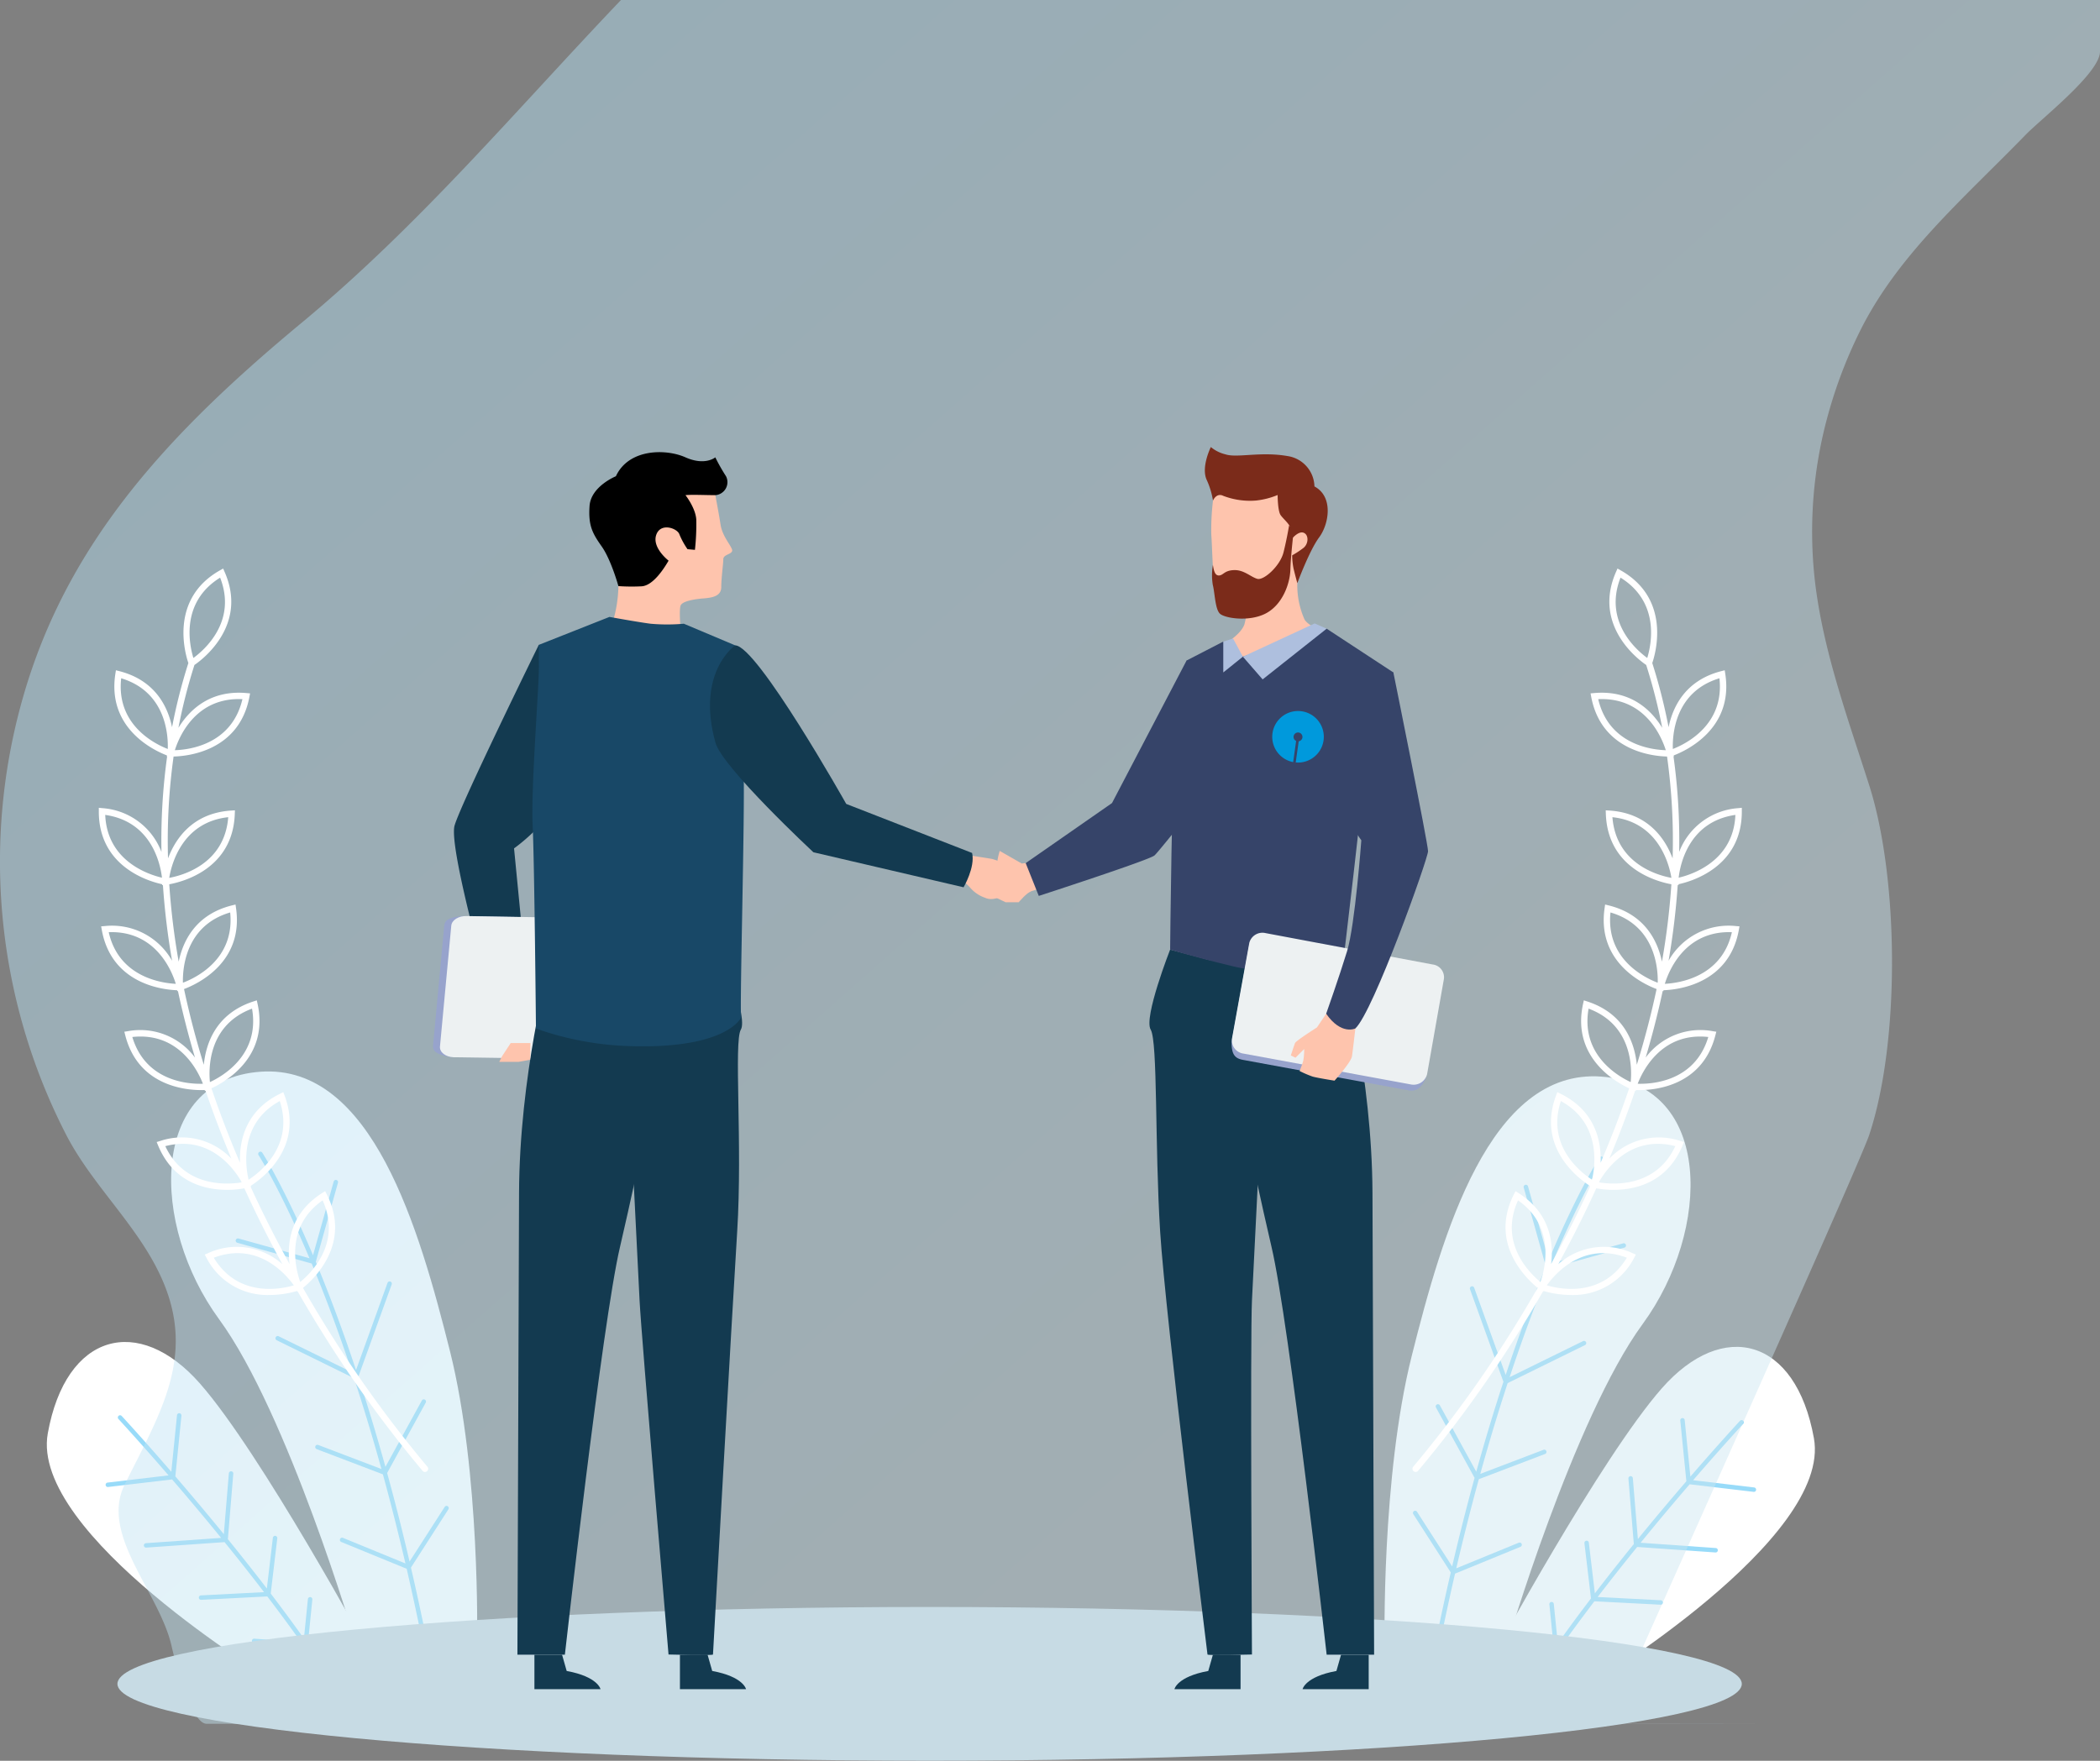<svg xmlns="http://www.w3.org/2000/svg" xmlns:xlink="http://www.w3.org/1999/xlink" width="431.623" height="361.994" viewBox="0 0 431.623 361.994">
  <rect x="0" y="0" width="431.623" height="361.994" fill="#808080" stroke="none"/>
  <defs>
    <linearGradient id="linear-gradient" x1="0.32" x2="0.886" y2="0.52" gradientUnits="objectBoundingBox">
      <stop offset="0" stop-color="#b5e2f6"/>
      <stop offset="1" stop-color="#cae4ef"/>
    </linearGradient>
  </defs>
  <g id="Group_4214" data-name="Group 4214" transform="translate(-200 -4371.006)">
    <g id="Group_4102" data-name="Group 4102" transform="translate(-10 4251)">
      <g id="Group_3305" data-name="Group 3305" transform="translate(27 -4)">
        <path id="Path_12" data-name="Path 12" d="M68.6,427.8s-13.843-46.929-27.986-66.252-14.5-49.192,8.485-50.874,32.691,32.4,38.974,57.434S93.649,427.8,93.649,427.8Z" transform="translate(187.409 33.671)" fill="#fff"/>
        <path id="Path_13" data-name="Path 13" d="M88.88,401.568a.457.457,0,0,0-.631.137l-7.219,11.234q-2.263-9.7-4.611-18.2l7.945-14.489a.457.457,0,0,0-.8-.439l-7.492,13.663c-1.863-6.718-3.739-12.877-5.583-18.493l6.868-19.021a.456.456,0,0,0-.274-.585.461.461,0,0,0-.585.273l-6.474,17.93c-2.911-8.758-5.728-16.159-8.269-22.259l4.558-16.252a.457.457,0,1,0-.88-.246l-4.246,15.143c-6.017-14.227-10.349-20.96-10.44-21.1a.457.457,0,0,0-.764.5c.091.139,4.444,6.911,10.479,21.226L45.89,346.529a.457.457,0,1,0-.245.88l15.266,4.26c2.548,6.119,5.378,13.554,8.3,22.364L54.1,366.609a.457.457,0,0,0-.4.82l15.918,7.821c1.858,5.663,3.75,11.878,5.63,18.667l-12.989-4.946a.456.456,0,1,0-.324.853l13.612,5.183q2.348,8.564,4.638,18.327l-12.846-5.267a.457.457,0,0,0-.346.846l13.443,5.511q1.573,6.823,3.082,14.231a.458.458,0,0,0,.448.366.439.439,0,0,0,.09-.009.457.457,0,0,0,.357-.539q-1.508-7.449-3.1-14.292l7.7-11.982a.457.457,0,0,0-.137-.631" transform="translate(186.15 32.107)" fill="#98dbf9"/>
      </g>
      <g id="Group_3306" data-name="Group 3306" transform="translate(-93.638 88.536) rotate(-16)">
        <path id="Path_14" data-name="Path 14" d="M74.332,431.733h-20.7S13.935,389.1,23.225,370.2s24.75-18.447,32.881-1.269,18.225,62.8,18.225,62.8" transform="translate(188.186 29.735)" fill="#fff"/>
        <path id="Path_15" data-name="Path 15" d="M66.762,418.81a.458.458,0,0,0-.593.255l-3.022,7.576c-1.269-3.6-2.62-7.213-4.01-10.775l4.419-10.527a.457.457,0,1,0-.842-.353l-4.054,9.66c-1.617-4.1-3.274-8.122-4.906-11.955l4.781-12.634a.456.456,0,0,0-.854-.322l-4.444,11.742c-2.229-5.2-4.388-10.007-6.305-14.169l4.646-11.658a.457.457,0,1,0-.849-.339L46.4,386.165c-3.841-8.289-6.577-13.708-6.643-13.839a.457.457,0,1,0-.815.414c.067.132,2.835,5.614,6.709,13.982L33.2,384.693a.456.456,0,1,0-.147.9l13.068,2.128c1.938,4.206,4.123,9.076,6.374,14.335L37.342,398.84a.457.457,0,1,0-.19.894l15.777,3.349c1.655,3.886,3.334,7.964,4.971,12.127l-12.653-2.934a.457.457,0,0,0-.206.891L58.3,416.24c1.41,3.615,2.78,7.284,4.065,10.934l-9.052-3.331A.457.457,0,0,0,53,424.7l9.758,3.591q.818,2.356,1.586,4.694a.456.456,0,0,0,.434.315.482.482,0,0,0,.142-.022.458.458,0,0,0,.292-.576q-.77-2.361-1.6-4.749l3.41-8.55a.456.456,0,0,0-.255-.594" transform="translate(187.246 28.346)" fill="#98dbf9"/>
      </g>
    </g>
    <g id="Group_4213" data-name="Group 4213">
      <g id="Group_4100" data-name="Group 4100" transform="translate(484.563 4592.281)">
        <g id="Group_3307" data-name="Group 3307" transform="translate(0 0)">
          <path id="Path_12-2" data-name="Path 12" d="M55.841,427.8s13.843-46.929,27.986-66.252,14.5-49.191-8.485-50.874-32.692,32.4-38.974,57.434S30.8,427.8,30.8,427.8Z" transform="translate(-30.772 -310.611)" fill="#fff"/>
          <path id="Path_13-2" data-name="Path 13" d="M45.52,401.568a.457.457,0,0,1,.631.137l7.219,11.234q2.263-9.7,4.611-18.2l-7.945-14.489a.457.457,0,0,1,.8-.439l7.492,13.663c1.863-6.718,3.739-12.877,5.583-18.493l-6.868-19.021a.456.456,0,0,1,.274-.585.461.461,0,0,1,.585.273l6.474,17.93c2.911-8.758,5.728-16.158,8.269-22.259l-4.558-16.252a.457.457,0,1,1,.88-.246l4.246,15.143c6.017-14.227,10.349-20.96,10.44-21.1a.457.457,0,0,1,.765.5c-.091.139-4.444,6.911-10.479,21.226l14.571-4.065a.457.457,0,1,1,.245.88l-15.266,4.26c-2.548,6.119-5.378,13.554-8.3,22.364L80.3,366.609a.457.457,0,0,1,.4.82L64.784,375.25c-1.858,5.663-3.75,11.878-5.63,18.667l12.989-4.946a.456.456,0,1,1,.324.853l-13.612,5.183q-2.348,8.564-4.638,18.327l12.846-5.267a.457.457,0,0,1,.346.846l-13.443,5.511q-1.573,6.823-3.082,14.231a.458.458,0,0,1-.448.366.439.439,0,0,1-.09-.009.457.457,0,0,1-.357-.539q1.508-7.449,3.1-14.292l-7.7-11.982a.457.457,0,0,1,.137-.631" transform="translate(-39.467 -312.175)" fill="#98dbf9"/>
        </g>
        <g id="Group_3308" data-name="Group 3308" transform="translate(72.607 134.132) rotate(-164)">
          <path id="Path_14-2" data-name="Path 14" d="M52.516,0h-20.7S-7.881,42.635,1.409,61.531,26.159,79.979,34.29,62.8,52.516,0,52.516,0" transform="translate(0 0.178)" fill="#fff"/>
          <path id="Path_15-2" data-name="Path 15" d="M34.1,14.491a.458.458,0,0,1-.593-.255L30.482,6.659c-1.269,3.6-2.62,7.213-4.01,10.775l4.419,10.527a.457.457,0,1,1-.842.353l-4.054-9.66c-1.617,4.1-3.274,8.122-4.906,11.955l4.781,12.634a.456.456,0,0,1-.854.322L20.572,31.823c-2.229,5.2-4.388,10.007-6.305,14.169L18.913,57.65a.457.457,0,1,1-.849.339L13.739,47.136C9.9,55.424,7.162,60.843,7.1,60.974a.457.457,0,1,1-.815-.414c.067-.132,2.835-5.615,6.709-13.982L.53,48.607a.456.456,0,1,1-.147-.9l13.068-2.128c1.938-4.206,4.123-9.076,6.374-14.335L4.677,34.461a.457.457,0,1,1-.19-.894l15.777-3.349c1.655-3.886,3.334-7.964,4.971-12.127L12.582,21.024a.457.457,0,0,1-.206-.891L25.638,17.06c1.41-3.615,2.78-7.284,4.065-10.934L20.65,9.457a.457.457,0,0,1-.316-.857l9.759-3.591q.818-2.356,1.586-4.694A.456.456,0,0,1,32.112,0a.482.482,0,0,1,.142.022A.458.458,0,0,1,32.546.6q-.77,2.361-1.6,4.749l3.41,8.55a.456.456,0,0,1-.255.594" transform="translate(9.909 0)" fill="#98dbf9"/>
        </g>
      </g>
      <g id="Group_4212" data-name="Group 4212">
        <path id="Path_19913" data-name="Path 19913" d="M411.911,85.587a89.924,89.924,0,0,0-2.7,34.051c1.651,14.336,6.729,28.185,11.165,42.078,6.1,19.1,6.408,52.63,0,71.913-2.243,6.747-53.458,120.514-53.475,121.01,0,0,72.062.027,0,.035s-287.777,0-288.252,0c-3.379-.025-6.8-14.226-7.177-15.925C69,327.7,56.684,315.891,61.808,305.519c7.274-14.725,14.855-26.43,7.518-42.627C64.5,252.237,55.163,243.983,49.819,233.63a122.792,122.792,0,0,1-8.843-90.176C50.191,111.36,71.358,88.893,98.328,66.53c24.221-20.083,44.207-43.935,65.5-66.247H467.816s0,10.64,0,10.652c-.117,4.439-12.063,13.74-15.352,17.128-12.728,13.108-26.294,24.639-34.12,40.57a95.969,95.969,0,0,0-6.433,16.954" transform="translate(163.807 4370.723)" opacity="0.46" fill="url(#linear-gradient)"/>
        <path id="Path_19916" data-name="Path 19916" d="M110.73,324.053a251.193,251.193,0,0,1-25.47-36.592l.005,0-.1-.167c2.1-1.693,10.062-9.022,4.877-19.245l-.325-.642-.608.386c-6.581,4.182-7.248,10.312-6.706,14.6-1.831-3.338-3.655-6.823-5.429-10.448q-1.286-2.631-2.565-5.421l.086-.023-.081-.178c2.276-1.454,10.99-7.864,6.959-18.594l-.254-.674-.647.318c-7.226,3.545-8.415,9.845-8.255,14.193-2.065-4.823-4.051-9.939-5.865-15.3,2.552-1.169,11.917-6.281,9.472-17.386l-.154-.7-.685.222c-7.746,2.507-9.779,8.689-10.206,13.023-1.552-5.016-2.925-10.221-4.064-15.568,2.637-.99,12.328-5.422,10.682-16.665l-.1-.712-.7.173C63.1,210.5,60.494,216,59.616,220.228a148.728,148.728,0,0,1-1.936-15.912c2.8-.51,13.078-3.152,13.47-14.482l.024-.719-.718.044c-7.966.494-11.49,5.77-13.031,9.831a125.076,125.076,0,0,1,1.144-20.937c2.687-.059,13.458-1,15.588-12.274l.133-.707-.718-.065c-7.523-.68-11.762,3.489-14.01,7.146a112.684,112.684,0,0,1,3.294-12.924c1.554-1.059,11.072-8.113,6.189-19.163l-.289-.659-.629.353c-10.564,5.945-7.111,17.356-6.519,19.071a114.214,114.214,0,0,0-3.354,13.193c-.869-4.213-3.452-9.631-10.836-11.526l-.7-.179-.112.711c-1.766,11.326,8.069,15.832,10.593,16.793l-.043.191.089.005a125.887,125.887,0,0,0-1.166,19.652,14.046,14.046,0,0,0-12.162-9.006l-.716-.071,0,.72c-.03,11.464,10.376,14.426,13.015,14.993l-.014.195.176-.017a150.232,150.232,0,0,0,1.88,15.555A14.152,14.152,0,0,0,44.4,212.91l-.718.058.127.708c2.022,11.29,12.8,12.339,15.487,12.423l.021.2.149-.043c1,4.685,2.183,9.256,3.5,13.688a14,14,0,0,0-13.807-5.422l-.712.109.179.7c2.62,10.324,12.146,11.3,15.645,11.3.273,0,.493-.007.688-.014L65,246.8l.142-.052c1.648,4.866,3.435,9.537,5.3,13.968A14.035,14.035,0,0,0,55.783,257.1l-.689.209.273.665c3.205,7.767,9.834,9.166,14.193,9.166a20,20,0,0,0,3.553-.312q1.343,2.945,2.7,5.72c1.672,3.416,3.386,6.7,5.114,9.868a14.1,14.1,0,0,0-15.295-2.248l-.661.284.345.631a14.043,14.043,0,0,0,12.977,7.672,20.237,20.237,0,0,0,5.659-.827l.082.178.063-.043a253,253,0,0,0,25.653,36.855.653.653,0,1,0,.979-.865M74.692,229.885c1.671,9.519-6.115,13.932-8.655,15.1-.273-2.782-.4-11.732,8.655-15.1M70.2,210.11c.986,9.614-7.1,13.46-9.712,14.447-.075-2.8.437-11.732,9.712-14.447m-.4-19.585c-.746,9.626-9.368,11.968-12.128,12.474.455-2.744,2.64-11.462,12.128-12.474m2.161-24.284c.25,0,.5.005.757.017-2.2,9.413-11.094,10.414-13.888,10.494.818-2.6,4.056-10.511,13.132-10.511m8.432,82.644c3.005,9.175-4.056,14.648-6.409,16.173-.635-2.708-1.962-11.6,6.409-16.173M68.133,141.276c3.521,9-3.238,14.866-5.494,16.516-.82-2.673-2.718-11.419,5.494-16.516M47.8,161.964c9.249,2.8,9.675,11.743,9.574,14.537-2.606-1.01-10.651-4.933-9.574-14.537m-3.28,28.092c9.555,1.367,11.337,10.121,11.664,12.909-2.707-.631-11.268-3.376-11.664-12.909m.719,24.113c9.627-.361,12.964,7.932,13.785,10.615-2.779-.137-11.691-1.307-13.785-10.615m4.85,21.546c9.609-1.052,13.507,7,14.511,9.613-2.8.088-11.733-.359-14.511-9.613m6.781,22.44c9.023-2.325,13.992,4.481,15.56,7.158.042.1.086.193.129.289-2.783.46-11.682,1.169-15.69-7.447M89.2,269.3c3.992,8.791-2.426,15-4.6,16.78-.927-2.623-3.222-11.313,4.6-16.78M66.833,281.095c9.036-3.418,14.831,3.4,16.452,5.68-2.681.791-11.448,2.588-16.452-5.68" transform="translate(177.109 4348.488)" fill="#fff"/>
        <path id="Path_19914" data-name="Path 19914" d="M43.367,324.052a251.193,251.193,0,0,0,25.47-36.592l-.005,0,.1-.167c-2.1-1.693-10.062-9.022-4.877-19.245l.325-.642.608.386c6.581,4.182,7.248,10.312,6.706,14.6,1.831-3.338,3.655-6.823,5.429-10.448q1.286-2.631,2.565-5.421L79.6,266.5l.081-.178c-2.276-1.454-10.991-7.864-6.959-18.594l.254-.674.647.318c7.226,3.545,8.415,9.845,8.255,14.193,2.065-4.823,4.051-9.939,5.865-15.3-2.552-1.169-11.917-6.281-9.472-17.386l.154-.7.685.222c7.746,2.507,9.779,8.689,10.206,13.023,1.552-5.016,2.925-10.221,4.064-15.568-2.637-.99-12.328-5.422-10.682-16.665l.1-.712.7.173C91,210.5,93.6,216,94.481,220.227a148.726,148.726,0,0,0,1.936-15.912c-2.8-.51-13.078-3.152-13.47-14.482l-.024-.719.718.044c7.966.494,11.49,5.77,13.031,9.831a125.074,125.074,0,0,0-1.144-20.936c-2.687-.059-13.458-1-15.588-12.274l-.133-.707.718-.065c7.523-.68,11.762,3.489,14.01,7.146a112.683,112.683,0,0,0-3.294-12.924c-1.554-1.059-11.072-8.113-6.189-19.163l.289-.659.629.353c10.564,5.945,7.111,17.356,6.519,19.071a114.212,114.212,0,0,1,3.354,13.193c.869-4.213,3.452-9.631,10.836-11.526l.7-.179.112.711c1.766,11.326-8.069,15.832-10.593,16.793l.043.191-.089.005a125.887,125.887,0,0,1,1.166,19.652,14.046,14.046,0,0,1,12.162-9.006l.716-.071,0,.72c.03,11.464-10.376,14.426-13.015,14.993l.014.195-.176-.017a150.228,150.228,0,0,1-1.88,15.555,14.152,14.152,0,0,1,13.858-7.13l.718.058-.127.708c-2.022,11.29-12.8,12.339-15.487,12.423l-.021.2-.149-.043c-1,4.685-2.183,9.256-3.5,13.688a14,14,0,0,1,13.807-5.422l.712.109-.179.7c-2.62,10.324-12.146,11.3-15.645,11.3-.273,0-.493-.007-.688-.014l-.035.195-.142-.052c-1.648,4.866-3.435,9.537-5.3,13.968A14.035,14.035,0,0,1,98.314,257.1l.689.209-.273.665c-3.205,7.767-9.834,9.166-14.193,9.166a20,20,0,0,1-3.553-.312q-1.343,2.945-2.7,5.72c-1.672,3.416-3.386,6.7-5.114,9.868a14.1,14.1,0,0,1,15.295-2.248l.661.284-.345.631A14.043,14.043,0,0,1,75.8,288.755a20.237,20.237,0,0,1-5.659-.827l-.082.178L70,288.063a252.993,252.993,0,0,1-25.653,36.855.653.653,0,1,1-.979-.865M79.4,229.884c-1.671,9.519,6.115,13.932,8.655,15.1.273-2.782.4-11.732-8.655-15.1M83.9,210.11c-.986,9.614,7.1,13.46,9.712,14.447.075-2.8-.437-11.732-9.712-14.447m.4-19.585c.746,9.626,9.368,11.968,12.128,12.474-.455-2.744-2.64-11.462-12.128-12.474m-2.161-24.284c-.25,0-.5.005-.757.017,2.2,9.413,11.094,10.414,13.888,10.494-.818-2.6-4.056-10.511-13.132-10.511M73.7,248.885c-3.005,9.175,4.056,14.648,6.409,16.173.635-2.708,1.962-11.6-6.409-16.173M85.964,141.276c-3.521,9,3.238,14.866,5.494,16.516.82-2.673,2.718-11.419-5.494-16.516m20.33,20.688c-9.249,2.8-9.675,11.743-9.574,14.537,2.606-1.01,10.651-4.933,9.574-14.537m3.28,28.092c-9.555,1.367-11.337,10.121-11.664,12.909,2.707-.631,11.268-3.376,11.664-12.909m-.719,24.113c-9.627-.361-12.964,7.932-13.785,10.615,2.779-.137,11.691-1.307,13.785-10.615m-4.85,21.546c-9.609-1.052-13.507,7-14.511,9.613,2.8.088,11.733-.359,14.511-9.613m-6.781,22.44c-9.023-2.325-13.992,4.481-15.56,7.158-.042.1-.086.193-.129.289,2.783.46,11.682,1.169,15.69-7.447M64.9,269.3c-3.992,8.791,2.426,15,4.6,16.78.927-2.623,3.222-11.313-4.6-16.78m22.364,11.793c-9.036-3.418-14.831,3.4-16.452,5.68,2.681.791,11.448,2.588,16.452-5.68" transform="translate(447.109 4348.488)" fill="#fff"/>
        <path id="Path_19915" data-name="Path 19915" d="M378.463,454.351c0,8.728-74.738,15.8-166.933,15.8S44.6,463.079,44.6,454.351,119.335,438.54,211.53,438.54s166.933,7.08,166.933,15.811" transform="translate(179.537 4262.844)" fill="#c7dbe4"/>
        <g id="Group_4104" data-name="Group 4104">
          <g id="Group_4103" data-name="Group 4103" transform="translate(289 4462.916)">
            <path id="Path_19917" data-name="Path 19917" d="M20.482,28.7S4.561,61.113,3.173,65.835s8.342,38.32,8.342,38.32,5.543-.278,6.932-2.221L15.39,70.555A37.4,37.4,0,0,0,29,51.4C32.606,38.9,20.482,28.7,20.482,28.7" transform="translate(1.265 11.955)" fill="#133a50"/>
            <path id="Path_19918" data-name="Path 19918" d="M6.033,68.084l34.79.572c1.567.062,2.747,1.024,2.645,2.147L41.03,95.585c-.1,1.115-1.433,1.975-2.986,1.921L3.337,97c-2.5-.453-3.428-1.132-3.33-2.276L2.3,70.1c.1-1.153.827-1.786,3.731-2.017" transform="translate(0 28.356)" fill="#97a3cc"/>
            <path id="Path_19919" data-name="Path 19919" d="M6.51,68.074l34.87.569c1.574.062,2.762,1.027,2.662,2.154l-2.459,24.89c-.1,1.118-1.441,1.977-3,1.925L3.8,97.1c-1.639-.058-2.89-1.04-2.789-2.191L3.334,70.06c.1-1.162,1.527-2.051,3.176-1.986" transform="translate(0.418 28.35)" fill="#edf1f2"/>
            <path id="Path_19920" data-name="Path 19920" d="M77.4,59.125s5.06.742,6.088.949a20.586,20.586,0,0,1,5.342,2.482c.686.673,2.673,4.036,2.468,4.189a3.778,3.778,0,0,1-1.782.364c-.411-.1-.959-.205-2.809.309s-3.288,1.295-4.727.622a7.078,7.078,0,0,1-3.15-2.174,9.18,9.18,0,0,0-3.22-2.273Z" transform="translate(31.489 24.624)" fill="#fec4ad"/>
            <path id="Path_19921" data-name="Path 19921" d="M82.393,58.618a13.331,13.331,0,0,0-.547,2.586l1.713.766,1.3-.922,2.054.156Z" transform="translate(34.087 24.413)" fill="#fec4ad"/>
            <path id="Path_19922" data-name="Path 19922" d="M92.072,60.283l-4.111.429L85.017,59.8l-1.232.911L79.331,66.14l5.309,2.534h2.705s1.643-1.965,2.6-2.275,3.775-1.162,3.775-1.162Z" transform="translate(33.04 24.906)" fill="#fec4ad"/>
            <path id="Path_19923" data-name="Path 19923" d="M86,72.661l2.69,6.742s22.59-7.33,23.766-8.309,19.2-23.909,19.2-23.909-1.371-11.17-5.291-13.717a14.625,14.625,0,0,0-7.251-2.548L103.737,60.315Z" transform="translate(35.816 12.878)" fill="#364469"/>
            <path id="Path_19924" data-name="Path 19924" d="M139.765,175.29v7.071h-13.59s.511-2.56,6.956-3.741l.948-3.33Z" transform="translate(52.55 73.005)" fill="#133a50"/>
            <path id="Path_19925" data-name="Path 19925" d="M121.171,175.29v7.071h-13.59s.51-2.56,6.955-3.741l.948-3.33Z" transform="translate(44.806 73.005)" fill="#133a50"/>
            <path id="Path_19926" data-name="Path 19926" d="M131.378,22.367a17.23,17.23,0,0,0,1.407,7.291c.66,1.816,6.864,3.928,6.864,3.928s-18.757,20.841-26,20.709,3.164-19.654,3.164-19.654,3.036-1.846,3.7-3.826a40.75,40.75,0,0,0,1.055-6.469l8.492-10.866Z" transform="translate(46.266 5.614)" fill="#fec4ad"/>
            <path id="Path_19927" data-name="Path 19927" d="M116.723,5.156c-1.232.792-3.346,2.463-3.432,3.7a51.836,51.836,0,0,0-.353,6.951c.177,2.112.263,7.567.616,10.032s.663,5.806,1.255,6.248,6.487.615,7.72,0,7.3-6.689,7.038-11.968c0,0,2.332,1.1,4.181-3.652.48-1.239-3.663-5.987-4.173-7.435-1.239-3.52-8.366-2.551-10.3-2.816a3.923,3.923,0,0,1-2.55-1.055" transform="translate(47.02 2.147)" fill="#fec4ad"/>
            <path id="Path_19928" data-name="Path 19928" d="M113.666,11s.7-1.671,2.111-.969a15.358,15.358,0,0,0,6.689.969,15.865,15.865,0,0,0,4.487-1.142s0,3.254.615,4.133,2.024,1.936,2.112,2.992a14.575,14.575,0,0,1,0,2.112s1.408-1.849,2.55-1.5,1.146,2.288,0,3.167a18.953,18.953,0,0,1-2.286,1.5,14.03,14.03,0,0,0,.265,2.639c.263,1.145.792,3.081.792,3.081s2.463-6.687,4.487-9.415,2.99-8.359-.969-10.471a6.469,6.469,0,0,0-5.543-6.247c-5.544-.969-10.383.439-12.758-.353A7.4,7.4,0,0,1,113.226,0s-2.023,4.048-.88,6.687A16.414,16.414,0,0,1,113.666,11" transform="translate(46.644)" fill="#7b2b1a"/>
            <path id="Path_19929" data-name="Path 19929" d="M113.222,19.462c.19,1.269.441,2.289,1.32,2.2s1.055-1.05,3.078-1.1,3.432,1.45,4.752,1.8,4.663-2.637,5.367-5.453,1.145-5.544,1.145-5.544l.967.967s-.616,5.1-.7,8.1-1.671,7.3-5.1,9.063-8.446.967-9.415,0-1.027-4.4-1.436-5.9a12.58,12.58,0,0,1,.03-4.135" transform="translate(47.069 4.735)" fill="#7b2b1a"/>
            <path id="Path_19930" data-name="Path 19930" d="M140.162,76.337s6.041,22.481,6.128,46.633.336,94.879.336,94.879h-9.754s-7.677-68.311-11.333-83.837-13.161-60.953-13.161-60.953Z" transform="translate(46.803 30.428)" fill="#133a50"/>
            <path id="Path_19931" data-name="Path 19931" d="M127.22,101.059s-1.829,36.8-2.194,44.046,0,72.759,0,72.759-9.139.248-9.139,0-8.618-69.138-9.734-86.993-.462-39.02-1.945-41.49,4-16.444,4-16.444l12.937,3.452Z" transform="translate(43.295 30.377)" fill="#133a50"/>
            <path id="Path_19932" data-name="Path 19932" d="M14.714,175.29v7.071H28.3s-.513-2.56-6.956-3.741l-.946-3.33Z" transform="translate(6.128 73.005)" fill="#133a50"/>
            <path id="Path_19933" data-name="Path 19933" d="M35.828,175.29v7.071H49.416s-.51-2.56-6.955-3.741l-.948-3.33Z" transform="translate(14.922 73.005)" fill="#133a50"/>
            <path id="Path_19934" data-name="Path 19934" d="M18.712,76.337s-6.043,22.481-6.131,46.633-.334,94.879-.334,94.879H22s7.677-68.311,11.333-83.837S46.5,73.059,46.5,73.059Z" transform="translate(5.101 30.428)" fill="#133a50"/>
            <path id="Path_19935" data-name="Path 19935" d="M28.425,101.059s1.827,36.8,2.193,44.046,5.948,72.759,5.948,72.759,9.139.248,9.139,0,3.86-69.138,4.976-86.993-.728-39.02.755-41.49-4-16.444-4-16.444L34.5,76.388Z" transform="translate(11.838 30.377)" fill="#133a50"/>
            <path id="Path_19936" data-name="Path 19936" d="M139.129,26.364l13.71,8.993s-5.667,13.457-5.85,18.8-4.57,41.623-4.57,41.623-13.244,2.242-22.525,0-12.937-3.451-12.937-3.451.365-38.173,1.1-43.52,2.558-16.046,2.558-16.046l7.267-3.751,4.03,3.1Z" transform="translate(44.546 10.98)" fill="#364469"/>
            <path id="Path_19937" data-name="Path 19937" d="M132.265,25.6l-14.753,6.836,4.06,4.669,13.161-10.426Z" transform="translate(48.942 10.663)" fill="#aebfde"/>
            <path id="Path_19938" data-name="Path 19938" d="M118.7,31.528l-4.029,3.236v-6.34l2.016-.635Z" transform="translate(47.757 11.573)" fill="#aebfde"/>
            <path id="Path_19939" data-name="Path 19939" d="M115.879,92.72l3.544-19.567a2.779,2.779,0,0,1,3.32-1.972L156.95,77.6a2.641,2.641,0,0,1,2.3,2.972l-3.435,19.5c-.942,2.139-2,2.843-3.581,2.558L118.226,96.37c-1.594-.288-2.384-1.041-2.347-3.65" transform="translate(48.261 29.623)" fill="#97a3cc"/>
            <path id="Path_19940" data-name="Path 19940" d="M115.955,92.182l3.551-19.634a2.79,2.79,0,0,1,3.33-1.987l34.357,6.452A2.649,2.649,0,0,1,159.5,80l-3.456,19.569a2.86,2.86,0,0,1-3.4,2.094l-34.32-6.327a2.756,2.756,0,0,1-2.374-3.153" transform="translate(48.273 29.365)" fill="#edf1f2"/>
            <path id="Path_19941" data-name="Path 19941" d="M131.738,82.363l-1.9,2.819s-4.31,2.735-4.5,3.207-.867,2.547-.867,2.547l.963.472,1.79-1.792a13.878,13.878,0,0,1-.187,2.358c-.188.755-.756,2.169-.756,2.169a23.166,23.166,0,0,0,2.643,1.133c.943.282,4.528.847,4.528.847s3.394-3.772,3.584-5,.7-5.735.7-5.735l-1.926-3.414Z" transform="translate(51.838 34.141)" fill="#fec4ad"/>
            <path id="Path_19942" data-name="Path 19942" d="M143.969,32.721s7.128,35.2,7.128,36.748-11.237,33-14.941,36.446c0,0-2.888,1.459-6-3.026,0,0,2.659-7.512,4.3-12.86s2.925-22.8,2.925-22.8-9.05-12.564-9.129-20.013c-.17-15.872,15.71-14.491,15.71-14.491" transform="translate(53.417 13.615)" fill="#364469"/>
            <path id="Path_19943" data-name="Path 19943" d="M44.692,4.042c1.8,1.111,2.521,4.164,2.521,4.164s.673,3.472,1.088,6.109,2.639,4.72,2.361,5.415-1.806.694-1.806,1.666-.416,3.774-.416,5.7-1.943,2.21-3.748,2.349S40.526,30,40.11,30.838s0,5.276,0,5.276L25.948,34.865a26.914,26.914,0,0,0,1.35-7.956c-.1-3.707-.239-8.149-.239-8.149s.833-8.053,5.833-11.247,11.8-3.47,11.8-3.47" transform="translate(10.807 1.683)" fill="#fec4ad"/>
            <path id="Path_19944" data-name="Path 19944" d="M42.445,9.581c1.249-.139,4.208,0,6.131,0a2.678,2.678,0,0,0,2.2-3.888,37.551,37.551,0,0,1-2.2-3.885s-2.1,1.8-6.131,0S30.78,0,28.143,5.693c0,0-5.136,2.084-5.414,6.109s.575,5.6,2.5,8.33c1.945,2.762,3.431,8.15,3.431,8.15a40.925,40.925,0,0,0,4.759.041c2.361-.139,4.582-3.609,5.554-5.276,0,0-3.428-2.637-2.547-5.274s4.351-1.388,4.768-.14a16.011,16.011,0,0,0,1.667,3.054l1.527.139a48.235,48.235,0,0,0,.276-6.22c-.137-2.388-2.22-5.026-2.22-5.026" transform="translate(9.445 0.308)"/>
            <path id="Path_19945" data-name="Path 19945" d="M30.26,24.654s5.66,1.033,8.437,1.4a38.478,38.478,0,0,0,6.85,0L56.1,30.5S57.528,47.16,57.83,56.046s-.814,47.992-.51,50.955c0,0-2.768,6.444-22.468,5.9a62.951,62.951,0,0,1-19.7-3.623s-.309-33.976-.678-41.751,1.3-28.243,1.283-32.687l-.014-4.444Z" transform="translate(6.005 10.268)" fill="#184867"/>
            <path id="Path_19946" data-name="Path 19946" d="M45.366,28.78s-8.087,5.54-4.051,20.006c1.429,5.123,20.128,22.535,20.128,22.535l30.869,7.2s2.426-4.122,1.752-7.054L68.194,61.383s-18.338-32.6-22.828-32.6" transform="translate(16.737 11.986)" fill="#133a50"/>
            <path id="Path_19947" data-name="Path 19947" d="M10.176,89.238,11.968,86.5h4.057l-.061,3.433-2.349.434h-4Z" transform="translate(4.003 36.027)" fill="#fec4ad"/>
          </g>
          <path id="Subtraction_1" data-name="Subtraction 1" d="M12083.011,20071.541h0a5.3,5.3,0,1,1,.53,0v-4.391a.926.926,0,0,0,.649-.875.914.914,0,1,0-1.179.875v4.393Z" transform="translate(-8706.211 -17030.148) rotate(8)" fill="#0099dc" stroke="rgba(0,0,0,0)" stroke-miterlimit="10" stroke-width="1"/>
        </g>
      </g>
    </g>
  </g>
</svg>
